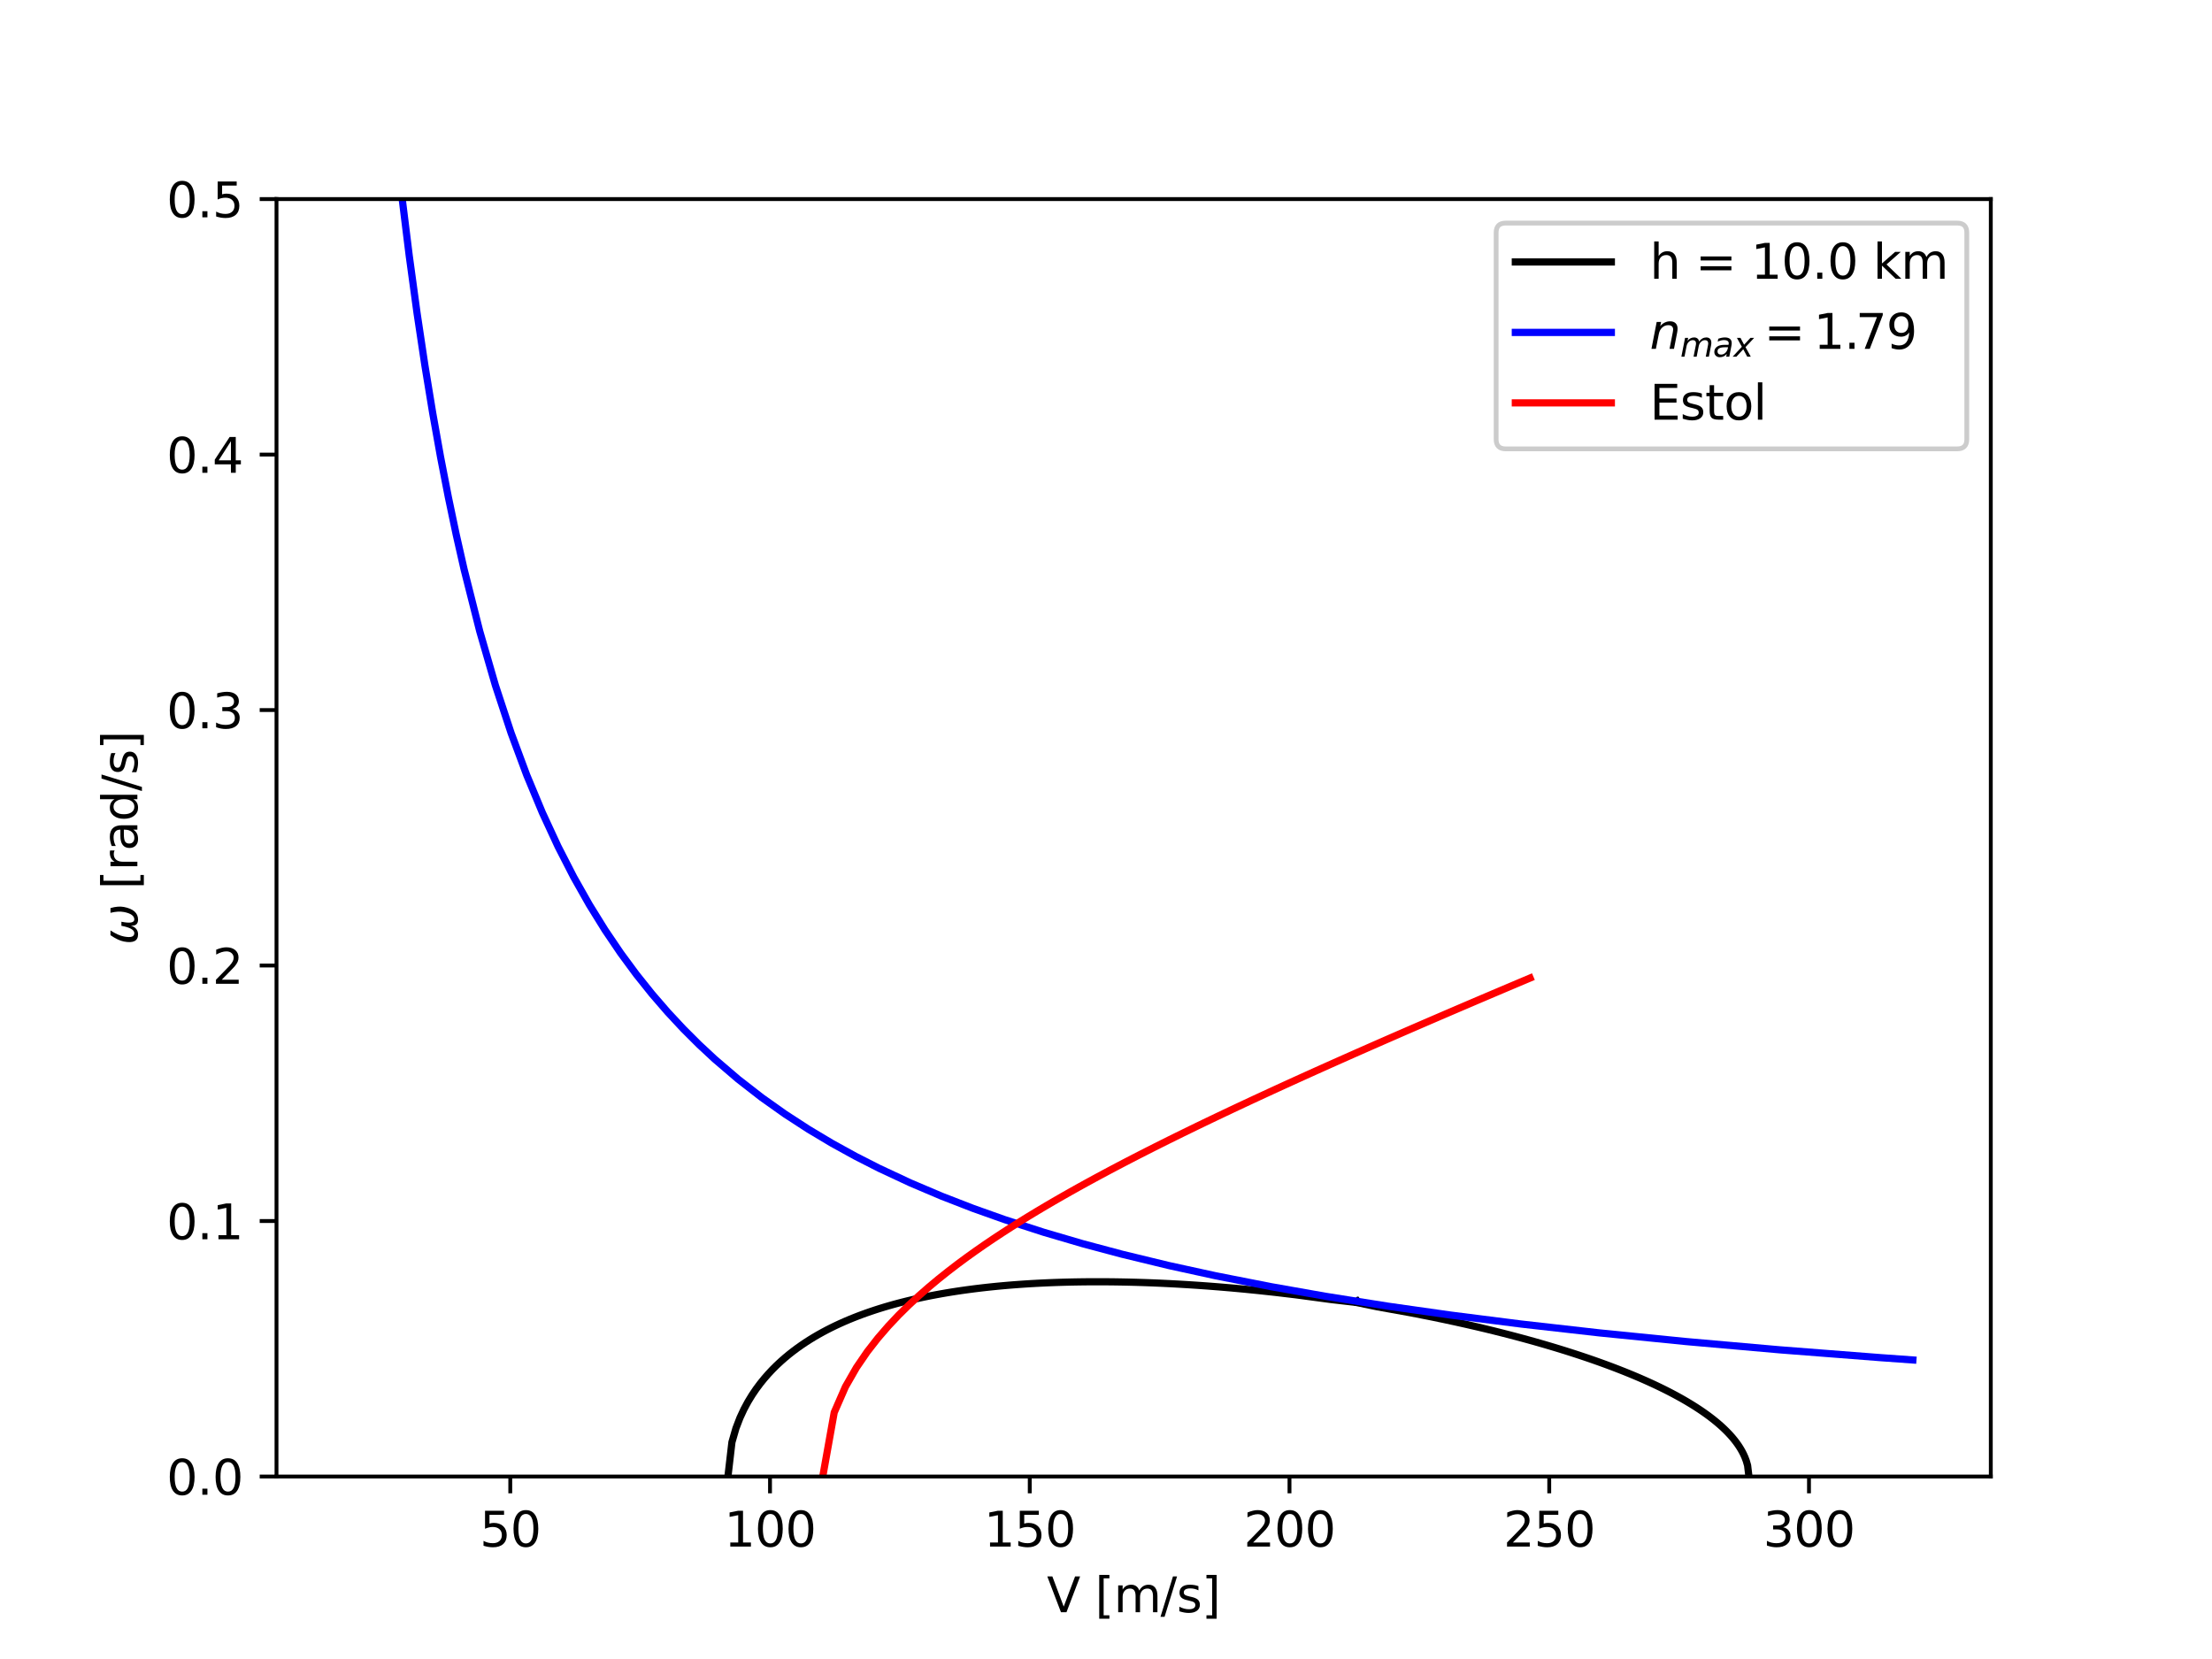 <?xml version="1.0" encoding="utf-8" standalone="no"?>
<!DOCTYPE svg PUBLIC "-//W3C//DTD SVG 1.1//EN"
  "http://www.w3.org/Graphics/SVG/1.1/DTD/svg11.dtd">
<svg height="345.6pt" version="1.1" viewBox="0 0 460.8 345.6" width="460.8pt" xmlns="http://www.w3.org/2000/svg" xmlns:xlink="http://www.w3.org/1999/xlink">
 <defs>
  <style type="text/css">*{stroke-linecap:butt;stroke-linejoin:round;}</style>
 </defs>
 <g id="figure_1">
  <g id="patch_1">
   <path d="M 0 345.6 
L 460.8 345.6 
L 460.8 0 
L 0 0 
z
" style="fill:#ffffff;"/>
  </g>
  <g id="axes_1">
   <g id="patch_2">
    <path d="M 57.6 307.584 
L 414.72 307.584 
L 414.72 41.472 
L 57.6 41.472 
z
" style="fill:#ffffff;"/>
   </g>
   <g id="matplotlib.axis_1">
    <g id="xtick_1">
     <g id="line2d_1">
      <defs>
       <path d="M 0 0 
L 0 3.5 
" id="m773effb469" style="stroke:#000000;stroke-width:0.8;"/>
      </defs>
      <g>
       <use style="stroke:#000000;stroke-width:0.8;" x="106.298" xlink:href="#m773effb469" y="307.584"/>
      </g>
     </g>
     <g id="text_1">
      <!-- 50 -->
      <g transform="translate(99.936 322.182)scale(0.1 -0.1)">
       <defs>
        <path d="M 691 4666 
L 3169 4666 
L 3169 4134 
L 1269 4134 
L 1269 2991 
Q 1406 3038 1543 3061 
Q 1681 3084 1819 3084 
Q 2600 3084 3056 2656 
Q 3513 2228 3513 1497 
Q 3513 744 3044 326 
Q 2575 -91 1722 -91 
Q 1428 -91 1123 -41 
Q 819 9 494 109 
L 494 744 
Q 775 591 1075 516 
Q 1375 441 1709 441 
Q 2250 441 2565 725 
Q 2881 1009 2881 1497 
Q 2881 1984 2565 2268 
Q 2250 2553 1709 2553 
Q 1456 2553 1204 2497 
Q 953 2441 691 2322 
L 691 4666 
z
" id="DejaVuSans-35" transform="scale(0.016)"/>
        <path d="M 2034 4250 
Q 1547 4250 1301 3770 
Q 1056 3291 1056 2328 
Q 1056 1369 1301 889 
Q 1547 409 2034 409 
Q 2525 409 2770 889 
Q 3016 1369 3016 2328 
Q 3016 3291 2770 3770 
Q 2525 4250 2034 4250 
z
M 2034 4750 
Q 2819 4750 3233 4129 
Q 3647 3509 3647 2328 
Q 3647 1150 3233 529 
Q 2819 -91 2034 -91 
Q 1250 -91 836 529 
Q 422 1150 422 2328 
Q 422 3509 836 4129 
Q 1250 4750 2034 4750 
z
" id="DejaVuSans-30" transform="scale(0.016)"/>
       </defs>
       <use xlink:href="#DejaVuSans-35"/>
       <use x="63.623" xlink:href="#DejaVuSans-30"/>
      </g>
     </g>
    </g>
    <g id="xtick_2">
     <g id="line2d_2">
      <g>
       <use style="stroke:#000000;stroke-width:0.8;" x="160.407" xlink:href="#m773effb469" y="307.584"/>
      </g>
     </g>
     <g id="text_2">
      <!-- 100 -->
      <g transform="translate(150.864 322.182)scale(0.1 -0.1)">
       <defs>
        <path d="M 794 531 
L 1825 531 
L 1825 4091 
L 703 3866 
L 703 4441 
L 1819 4666 
L 2450 4666 
L 2450 531 
L 3481 531 
L 3481 0 
L 794 0 
L 794 531 
z
" id="DejaVuSans-31" transform="scale(0.016)"/>
       </defs>
       <use xlink:href="#DejaVuSans-31"/>
       <use x="63.623" xlink:href="#DejaVuSans-30"/>
       <use x="127.246" xlink:href="#DejaVuSans-30"/>
      </g>
     </g>
    </g>
    <g id="xtick_3">
     <g id="line2d_3">
      <g>
       <use style="stroke:#000000;stroke-width:0.8;" x="214.516" xlink:href="#m773effb469" y="307.584"/>
      </g>
     </g>
     <g id="text_3">
      <!-- 150 -->
      <g transform="translate(204.973 322.182)scale(0.1 -0.1)">
       <use xlink:href="#DejaVuSans-31"/>
       <use x="63.623" xlink:href="#DejaVuSans-35"/>
       <use x="127.246" xlink:href="#DejaVuSans-30"/>
      </g>
     </g>
    </g>
    <g id="xtick_4">
     <g id="line2d_4">
      <g>
       <use style="stroke:#000000;stroke-width:0.8;" x="268.625" xlink:href="#m773effb469" y="307.584"/>
      </g>
     </g>
     <g id="text_4">
      <!-- 200 -->
      <g transform="translate(259.082 322.182)scale(0.1 -0.1)">
       <defs>
        <path d="M 1228 531 
L 3431 531 
L 3431 0 
L 469 0 
L 469 531 
Q 828 903 1448 1529 
Q 2069 2156 2228 2338 
Q 2531 2678 2651 2914 
Q 2772 3150 2772 3378 
Q 2772 3750 2511 3984 
Q 2250 4219 1831 4219 
Q 1534 4219 1204 4116 
Q 875 4013 500 3803 
L 500 4441 
Q 881 4594 1212 4672 
Q 1544 4750 1819 4750 
Q 2544 4750 2975 4387 
Q 3406 4025 3406 3419 
Q 3406 3131 3298 2873 
Q 3191 2616 2906 2266 
Q 2828 2175 2409 1742 
Q 1991 1309 1228 531 
z
" id="DejaVuSans-32" transform="scale(0.016)"/>
       </defs>
       <use xlink:href="#DejaVuSans-32"/>
       <use x="63.623" xlink:href="#DejaVuSans-30"/>
       <use x="127.246" xlink:href="#DejaVuSans-30"/>
      </g>
     </g>
    </g>
    <g id="xtick_5">
     <g id="line2d_5">
      <g>
       <use style="stroke:#000000;stroke-width:0.8;" x="322.735" xlink:href="#m773effb469" y="307.584"/>
      </g>
     </g>
     <g id="text_5">
      <!-- 250 -->
      <g transform="translate(313.191 322.182)scale(0.1 -0.1)">
       <use xlink:href="#DejaVuSans-32"/>
       <use x="63.623" xlink:href="#DejaVuSans-35"/>
       <use x="127.246" xlink:href="#DejaVuSans-30"/>
      </g>
     </g>
    </g>
    <g id="xtick_6">
     <g id="line2d_6">
      <g>
       <use style="stroke:#000000;stroke-width:0.8;" x="376.844" xlink:href="#m773effb469" y="307.584"/>
      </g>
     </g>
     <g id="text_6">
      <!-- 300 -->
      <g transform="translate(367.3 322.182)scale(0.1 -0.1)">
       <defs>
        <path d="M 2597 2516 
Q 3050 2419 3304 2112 
Q 3559 1806 3559 1356 
Q 3559 666 3084 287 
Q 2609 -91 1734 -91 
Q 1441 -91 1130 -33 
Q 819 25 488 141 
L 488 750 
Q 750 597 1062 519 
Q 1375 441 1716 441 
Q 2309 441 2620 675 
Q 2931 909 2931 1356 
Q 2931 1769 2642 2001 
Q 2353 2234 1838 2234 
L 1294 2234 
L 1294 2753 
L 1863 2753 
Q 2328 2753 2575 2939 
Q 2822 3125 2822 3475 
Q 2822 3834 2567 4026 
Q 2313 4219 1838 4219 
Q 1578 4219 1281 4162 
Q 984 4106 628 3988 
L 628 4550 
Q 988 4650 1302 4700 
Q 1616 4750 1894 4750 
Q 2613 4750 3031 4423 
Q 3450 4097 3450 3541 
Q 3450 3153 3228 2886 
Q 3006 2619 2597 2516 
z
" id="DejaVuSans-33" transform="scale(0.016)"/>
       </defs>
       <use xlink:href="#DejaVuSans-33"/>
       <use x="63.623" xlink:href="#DejaVuSans-30"/>
       <use x="127.246" xlink:href="#DejaVuSans-30"/>
      </g>
     </g>
    </g>
    <g id="text_7">
     <!-- V [m/s] -->
     <g transform="translate(218.09 335.861)scale(0.1 -0.1)">
      <defs>
       <path d="M 1831 0 
L 50 4666 
L 709 4666 
L 2188 738 
L 3669 4666 
L 4325 4666 
L 2547 0 
L 1831 0 
z
" id="DejaVuSans-56" transform="scale(0.016)"/>
       <path id="DejaVuSans-20" transform="scale(0.016)"/>
       <path d="M 550 4863 
L 1875 4863 
L 1875 4416 
L 1125 4416 
L 1125 -397 
L 1875 -397 
L 1875 -844 
L 550 -844 
L 550 4863 
z
" id="DejaVuSans-5b" transform="scale(0.016)"/>
       <path d="M 3328 2828 
Q 3544 3216 3844 3400 
Q 4144 3584 4550 3584 
Q 5097 3584 5394 3201 
Q 5691 2819 5691 2113 
L 5691 0 
L 5113 0 
L 5113 2094 
Q 5113 2597 4934 2840 
Q 4756 3084 4391 3084 
Q 3944 3084 3684 2787 
Q 3425 2491 3425 1978 
L 3425 0 
L 2847 0 
L 2847 2094 
Q 2847 2600 2669 2842 
Q 2491 3084 2119 3084 
Q 1678 3084 1418 2786 
Q 1159 2488 1159 1978 
L 1159 0 
L 581 0 
L 581 3500 
L 1159 3500 
L 1159 2956 
Q 1356 3278 1631 3431 
Q 1906 3584 2284 3584 
Q 2666 3584 2933 3390 
Q 3200 3197 3328 2828 
z
" id="DejaVuSans-6d" transform="scale(0.016)"/>
       <path d="M 1625 4666 
L 2156 4666 
L 531 -594 
L 0 -594 
L 1625 4666 
z
" id="DejaVuSans-2f" transform="scale(0.016)"/>
       <path d="M 2834 3397 
L 2834 2853 
Q 2591 2978 2328 3040 
Q 2066 3103 1784 3103 
Q 1356 3103 1142 2972 
Q 928 2841 928 2578 
Q 928 2378 1081 2264 
Q 1234 2150 1697 2047 
L 1894 2003 
Q 2506 1872 2764 1633 
Q 3022 1394 3022 966 
Q 3022 478 2636 193 
Q 2250 -91 1575 -91 
Q 1294 -91 989 -36 
Q 684 19 347 128 
L 347 722 
Q 666 556 975 473 
Q 1284 391 1588 391 
Q 1994 391 2212 530 
Q 2431 669 2431 922 
Q 2431 1156 2273 1281 
Q 2116 1406 1581 1522 
L 1381 1569 
Q 847 1681 609 1914 
Q 372 2147 372 2553 
Q 372 3047 722 3315 
Q 1072 3584 1716 3584 
Q 2034 3584 2315 3537 
Q 2597 3491 2834 3397 
z
" id="DejaVuSans-73" transform="scale(0.016)"/>
       <path d="M 1947 4863 
L 1947 -844 
L 622 -844 
L 622 -397 
L 1369 -397 
L 1369 4416 
L 622 4416 
L 622 4863 
L 1947 4863 
z
" id="DejaVuSans-5d" transform="scale(0.016)"/>
      </defs>
      <use xlink:href="#DejaVuSans-56"/>
      <use x="68.408" xlink:href="#DejaVuSans-20"/>
      <use x="100.195" xlink:href="#DejaVuSans-5b"/>
      <use x="139.209" xlink:href="#DejaVuSans-6d"/>
      <use x="236.621" xlink:href="#DejaVuSans-2f"/>
      <use x="270.312" xlink:href="#DejaVuSans-73"/>
      <use x="322.412" xlink:href="#DejaVuSans-5d"/>
     </g>
    </g>
   </g>
   <g id="matplotlib.axis_2">
    <g id="ytick_1">
     <g id="line2d_7">
      <defs>
       <path d="M 0 0 
L -3.5 0 
" id="mc19daff065" style="stroke:#000000;stroke-width:0.8;"/>
      </defs>
      <g>
       <use style="stroke:#000000;stroke-width:0.8;" x="57.6" xlink:href="#mc19daff065" y="307.584"/>
      </g>
     </g>
     <g id="text_8">
      <!-- 0.0 -->
      <g transform="translate(34.697 311.383)scale(0.1 -0.1)">
       <defs>
        <path d="M 684 794 
L 1344 794 
L 1344 0 
L 684 0 
L 684 794 
z
" id="DejaVuSans-2e" transform="scale(0.016)"/>
       </defs>
       <use xlink:href="#DejaVuSans-30"/>
       <use x="63.623" xlink:href="#DejaVuSans-2e"/>
       <use x="95.41" xlink:href="#DejaVuSans-30"/>
      </g>
     </g>
    </g>
    <g id="ytick_2">
     <g id="line2d_8">
      <g>
       <use style="stroke:#000000;stroke-width:0.8;" x="57.6" xlink:href="#mc19daff065" y="254.362"/>
      </g>
     </g>
     <g id="text_9">
      <!-- 0.1 -->
      <g transform="translate(34.697 258.161)scale(0.1 -0.1)">
       <use xlink:href="#DejaVuSans-30"/>
       <use x="63.623" xlink:href="#DejaVuSans-2e"/>
       <use x="95.41" xlink:href="#DejaVuSans-31"/>
      </g>
     </g>
    </g>
    <g id="ytick_3">
     <g id="line2d_9">
      <g>
       <use style="stroke:#000000;stroke-width:0.8;" x="57.6" xlink:href="#mc19daff065" y="201.139"/>
      </g>
     </g>
     <g id="text_10">
      <!-- 0.2 -->
      <g transform="translate(34.697 204.938)scale(0.1 -0.1)">
       <use xlink:href="#DejaVuSans-30"/>
       <use x="63.623" xlink:href="#DejaVuSans-2e"/>
       <use x="95.41" xlink:href="#DejaVuSans-32"/>
      </g>
     </g>
    </g>
    <g id="ytick_4">
     <g id="line2d_10">
      <g>
       <use style="stroke:#000000;stroke-width:0.8;" x="57.6" xlink:href="#mc19daff065" y="147.917"/>
      </g>
     </g>
     <g id="text_11">
      <!-- 0.3 -->
      <g transform="translate(34.697 151.716)scale(0.1 -0.1)">
       <use xlink:href="#DejaVuSans-30"/>
       <use x="63.623" xlink:href="#DejaVuSans-2e"/>
       <use x="95.41" xlink:href="#DejaVuSans-33"/>
      </g>
     </g>
    </g>
    <g id="ytick_5">
     <g id="line2d_11">
      <g>
       <use style="stroke:#000000;stroke-width:0.8;" x="57.6" xlink:href="#mc19daff065" y="94.694"/>
      </g>
     </g>
     <g id="text_12">
      <!-- 0.4 -->
      <g transform="translate(34.697 98.494)scale(0.1 -0.1)">
       <defs>
        <path d="M 2419 4116 
L 825 1625 
L 2419 1625 
L 2419 4116 
z
M 2253 4666 
L 3047 4666 
L 3047 1625 
L 3713 1625 
L 3713 1100 
L 3047 1100 
L 3047 0 
L 2419 0 
L 2419 1100 
L 313 1100 
L 313 1709 
L 2253 4666 
z
" id="DejaVuSans-34" transform="scale(0.016)"/>
       </defs>
       <use xlink:href="#DejaVuSans-30"/>
       <use x="63.623" xlink:href="#DejaVuSans-2e"/>
       <use x="95.41" xlink:href="#DejaVuSans-34"/>
      </g>
     </g>
    </g>
    <g id="ytick_6">
     <g id="line2d_12">
      <g>
       <use style="stroke:#000000;stroke-width:0.8;" x="57.6" xlink:href="#mc19daff065" y="41.472"/>
      </g>
     </g>
     <g id="text_13">
      <!-- 0.5 -->
      <g transform="translate(34.697 45.271)scale(0.1 -0.1)">
       <use xlink:href="#DejaVuSans-30"/>
       <use x="63.623" xlink:href="#DejaVuSans-2e"/>
       <use x="95.41" xlink:href="#DejaVuSans-35"/>
      </g>
     </g>
    </g>
    <g id="text_14">
     <!-- $\omega$ [rad/s] -->
     <g transform="translate(28.617 196.828)rotate(-90)scale(0.1 -0.1)">
      <defs>
       <path d="M 1369 -91 
Q 72 -91 434 1766 
Q 575 2500 1256 3500 
L 1875 3500 
Q 1231 2500 1088 1750 
Q 819 397 1519 397 
Q 2166 397 2478 2078 
L 3009 2078 
Q 2669 388 3316 397 
Q 4013 403 4275 1750 
Q 4419 2500 4169 3500 
L 4788 3500 
Q 5075 2500 4934 1766 
Q 4578 -94 3278 -91 
Q 2428 -88 2503 844 
Q 2194 -91 1369 -91 
z
" id="DejaVuSans-Oblique-3c9" transform="scale(0.016)"/>
       <path d="M 2631 2963 
Q 2534 3019 2420 3045 
Q 2306 3072 2169 3072 
Q 1681 3072 1420 2755 
Q 1159 2438 1159 1844 
L 1159 0 
L 581 0 
L 581 3500 
L 1159 3500 
L 1159 2956 
Q 1341 3275 1631 3429 
Q 1922 3584 2338 3584 
Q 2397 3584 2469 3576 
Q 2541 3569 2628 3553 
L 2631 2963 
z
" id="DejaVuSans-72" transform="scale(0.016)"/>
       <path d="M 2194 1759 
Q 1497 1759 1228 1600 
Q 959 1441 959 1056 
Q 959 750 1161 570 
Q 1363 391 1709 391 
Q 2188 391 2477 730 
Q 2766 1069 2766 1631 
L 2766 1759 
L 2194 1759 
z
M 3341 1997 
L 3341 0 
L 2766 0 
L 2766 531 
Q 2569 213 2275 61 
Q 1981 -91 1556 -91 
Q 1019 -91 701 211 
Q 384 513 384 1019 
Q 384 1609 779 1909 
Q 1175 2209 1959 2209 
L 2766 2209 
L 2766 2266 
Q 2766 2663 2505 2880 
Q 2244 3097 1772 3097 
Q 1472 3097 1187 3025 
Q 903 2953 641 2809 
L 641 3341 
Q 956 3463 1253 3523 
Q 1550 3584 1831 3584 
Q 2591 3584 2966 3190 
Q 3341 2797 3341 1997 
z
" id="DejaVuSans-61" transform="scale(0.016)"/>
       <path d="M 2906 2969 
L 2906 4863 
L 3481 4863 
L 3481 0 
L 2906 0 
L 2906 525 
Q 2725 213 2448 61 
Q 2172 -91 1784 -91 
Q 1150 -91 751 415 
Q 353 922 353 1747 
Q 353 2572 751 3078 
Q 1150 3584 1784 3584 
Q 2172 3584 2448 3432 
Q 2725 3281 2906 2969 
z
M 947 1747 
Q 947 1113 1208 752 
Q 1469 391 1925 391 
Q 2381 391 2643 752 
Q 2906 1113 2906 1747 
Q 2906 2381 2643 2742 
Q 2381 3103 1925 3103 
Q 1469 3103 1208 2742 
Q 947 2381 947 1747 
z
" id="DejaVuSans-64" transform="scale(0.016)"/>
      </defs>
      <use transform="translate(0 0.016)" xlink:href="#DejaVuSans-Oblique-3c9"/>
      <use transform="translate(83.74 0.016)" xlink:href="#DejaVuSans-20"/>
      <use transform="translate(115.527 0.016)" xlink:href="#DejaVuSans-5b"/>
      <use transform="translate(154.541 0.016)" xlink:href="#DejaVuSans-72"/>
      <use transform="translate(195.654 0.016)" xlink:href="#DejaVuSans-61"/>
      <use transform="translate(256.934 0.016)" xlink:href="#DejaVuSans-64"/>
      <use transform="translate(320.41 0.016)" xlink:href="#DejaVuSans-2f"/>
      <use transform="translate(354.102 0.016)" xlink:href="#DejaVuSans-73"/>
      <use transform="translate(406.201 0.016)" xlink:href="#DejaVuSans-5d"/>
     </g>
    </g>
   </g>
   <g id="line2d_13">
    <path clip-path="url(#p36850b65ed)" d="M 151.642 307.584 
L 152.474 300.439 
L 153.308 297.544 
L 154.144 295.364 
L 154.982 293.56 
L 155.822 292.002 
L 156.664 290.619 
L 157.509 289.371 
L 158.356 288.231 
L 159.205 287.181 
L 160.056 286.206 
L 160.91 285.295 
L 161.767 284.442 
L 162.626 283.639 
L 163.488 282.881 
L 164.352 282.162 
L 165.22 281.481 
L 166.09 280.833 
L 166.963 280.216 
L 167.839 279.627 
L 168.718 279.064 
L 169.6 278.526 
L 170.486 278.01 
L 171.375 277.516 
L 172.268 277.041 
L 173.163 276.586 
L 174.063 276.148 
L 174.966 275.728 
L 175.873 275.323 
L 176.785 274.933 
L 177.7 274.558 
L 178.619 274.197 
L 179.542 273.849 
L 180.47 273.513 
L 181.403 273.19 
L 182.34 272.878 
L 183.282 272.577 
L 184.228 272.287 
L 185.18 272.007 
L 186.137 271.738 
L 187.1 271.478 
L 188.067 271.227 
L 189.041 270.985 
L 190.021 270.752 
L 191.006 270.528 
L 191.998 270.312 
L 192.997 270.104 
L 194.002 269.903 
L 195.014 269.711 
L 196.033 269.526 
L 197.059 269.348 
L 198.093 269.177 
L 199.136 269.014 
L 200.186 268.857 
L 201.245 268.707 
L 202.313 268.564 
L 203.39 268.427 
L 204.476 268.297 
L 205.573 268.173 
L 206.68 268.055 
L 207.798 267.944 
L 208.927 267.839 
L 210.068 267.74 
L 211.221 267.647 
L 212.387 267.561 
L 213.567 267.48 
L 214.761 267.406 
L 215.97 267.338 
L 217.194 267.276 
L 218.435 267.221 
L 219.694 267.171 
L 220.971 267.129 
L 222.267 267.092 
L 223.585 267.063 
L 224.924 267.04 
L 226.287 267.024 
L 227.676 267.015 
L 229.091 267.014 
L 230.536 267.02 
L 232.013 267.034 
L 233.523 267.057 
L 235.071 267.088 
L 236.661 267.129 
L 238.295 267.18 
L 239.979 267.241 
L 241.719 267.314 
L 243.522 267.4 
L 245.397 267.5 
L 247.355 267.615 
L 249.409 267.748 
L 251.578 267.902 
L 253.887 268.081 
L 256.372 268.291 
L 259.087 268.539 
L 262.121 268.841 
L 265.641 269.222 
L 270.046 269.746 
L 277.252 270.714 
L 282.462 271.31 
L 282.758 271.12 
" style="fill:none;stroke:#000000;stroke-linecap:square;stroke-width:1.5;"/>
   </g>
   <g id="line2d_14">
    <path clip-path="url(#p36850b65ed)" d="M 364.332 307.584 
L 364.058 305.287 
L 363.78 304.326 
L 363.499 303.582 
L 363.215 302.949 
L 362.927 302.387 
L 362.635 301.875 
L 362.34 301.399 
L 362.041 300.953 
L 361.739 300.53 
L 361.432 300.127 
L 361.122 299.74 
L 360.808 299.367 
L 360.49 299.007 
L 360.167 298.657 
L 359.841 298.316 
L 359.511 297.984 
L 359.176 297.659 
L 358.837 297.34 
L 358.494 297.028 
L 358.146 296.722 
L 357.794 296.42 
L 357.437 296.123 
L 357.075 295.83 
L 356.709 295.54 
L 356.338 295.255 
L 355.962 294.972 
L 355.581 294.692 
L 355.195 294.415 
L 354.804 294.141 
L 354.407 293.868 
L 354.005 293.598 
L 353.597 293.33 
L 353.184 293.063 
L 352.765 292.798 
L 352.34 292.535 
L 351.909 292.273 
L 351.472 292.011 
L 351.029 291.751 
L 350.579 291.492 
L 350.122 291.234 
L 349.659 290.977 
L 349.189 290.72 
L 348.712 290.464 
L 348.227 290.208 
L 347.736 289.952 
L 347.236 289.697 
L 346.728 289.442 
L 346.213 289.187 
L 345.689 288.932 
L 345.156 288.677 
L 344.615 288.421 
L 344.065 288.166 
L 343.505 287.909 
L 342.935 287.653 
L 342.356 287.396 
L 341.766 287.138 
L 341.165 286.88 
L 340.554 286.621 
L 339.93 286.361 
L 339.295 286.099 
L 338.648 285.837 
L 337.987 285.574 
L 337.313 285.309 
L 336.625 285.042 
L 335.923 284.774 
L 335.205 284.505 
L 334.471 284.233 
L 333.72 283.96 
L 332.952 283.684 
L 332.165 283.406 
L 331.359 283.125 
L 330.532 282.842 
L 329.683 282.556 
L 328.81 282.266 
L 327.914 281.974 
L 326.99 281.677 
L 326.039 281.376 
L 325.057 281.071 
L 324.043 280.762 
L 322.994 280.447 
L 321.906 280.126 
L 320.776 279.799 
L 319.599 279.464 
L 318.372 279.122 
L 317.088 278.772 
L 315.74 278.411 
L 314.319 278.039 
L 312.815 277.654 
L 311.212 277.253 
L 309.494 276.834 
L 307.635 276.393 
L 305.599 275.924 
L 303.332 275.418 
L 300.745 274.861 
L 297.672 274.227 
L 293.712 273.453 
L 286.95 272.237 
L 282.453 271.309 
L 282.692 271.11 
" style="fill:none;stroke:#000000;stroke-linecap:square;stroke-width:1.5;"/>
   </g>
   <g id="line2d_15">
    <path clip-path="url(#p36850b65ed)" d="M 79.458 -1 
L 80.358 9.124 
L 81.99 25.463 
L 83.621 40.106 
L 85.253 53.304 
L 86.884 65.261 
L 88.516 76.144 
L 90.147 86.091 
L 91.778 95.218 
L 93.41 103.623 
L 95.041 111.388 
L 96.673 118.584 
L 99.936 131.499 
L 103.198 142.763 
L 106.461 152.672 
L 109.724 161.457 
L 112.987 169.299 
L 116.25 176.343 
L 119.513 182.703 
L 122.776 188.476 
L 126.038 193.738 
L 129.301 198.556 
L 132.564 202.982 
L 135.827 207.062 
L 139.09 210.837 
L 142.353 214.338 
L 145.616 217.594 
L 148.879 220.631 
L 153.773 224.82 
L 158.667 228.625 
L 163.561 232.095 
L 168.456 235.272 
L 173.35 238.193 
L 178.244 240.888 
L 183.139 243.38 
L 189.664 246.428 
L 196.19 249.199 
L 202.716 251.731 
L 209.241 254.051 
L 217.399 256.695 
L 225.556 259.089 
L 233.713 261.268 
L 243.501 263.638 
L 253.29 265.777 
L 264.71 268.024 
L 276.13 270.041 
L 289.181 272.109 
L 302.233 273.96 
L 316.916 275.825 
L 333.23 277.669 
L 351.176 279.464 
L 370.753 281.192 
L 391.962 282.84 
L 398.487 283.306 
L 398.487 283.306 
" style="fill:none;stroke:#0000ff;stroke-linecap:square;stroke-width:1.5;"/>
   </g>
   <g id="line2d_16">
    <path clip-path="url(#p36850b65ed)" d="M 171.397 307.584 
L 173.781 294.242 
L 176.12 288.889 
L 178.415 284.886 
L 180.669 281.591 
L 182.885 278.75 
L 185.063 276.232 
L 187.206 273.958 
L 189.316 271.878 
L 191.394 269.954 
L 193.441 268.161 
L 195.459 266.478 
L 197.449 264.89 
L 199.412 263.384 
L 201.349 261.95 
L 203.262 260.581 
L 205.15 259.268 
L 207.016 258.007 
L 208.859 256.792 
L 210.681 255.62 
L 212.482 254.486 
L 214.263 253.386 
L 216.025 252.32 
L 217.768 251.283 
L 219.492 250.274 
L 221.2 249.29 
L 222.89 248.331 
L 224.563 247.393 
L 226.221 246.477 
L 227.863 245.581 
L 229.489 244.702 
L 231.101 243.842 
L 232.699 242.997 
L 234.282 242.169 
L 235.852 241.355 
L 237.408 240.555 
L 238.952 239.768 
L 240.483 238.994 
L 242.001 238.232 
L 243.508 237.481 
L 245.003 236.742 
L 246.486 236.013 
L 247.958 235.294 
L 249.419 234.584 
L 250.869 233.884 
L 252.309 233.193 
L 253.738 232.51 
L 255.157 231.836 
L 256.567 231.169 
L 257.967 230.51 
L 259.357 229.859 
L 260.738 229.214 
L 262.11 228.577 
L 263.474 227.946 
L 264.828 227.321 
L 266.174 226.703 
L 267.511 226.091 
L 268.84 225.485 
L 270.161 224.884 
L 271.475 224.289 
L 272.78 223.699 
L 274.077 223.114 
L 275.368 222.535 
L 276.65 221.96 
L 277.926 221.39 
L 279.194 220.825 
L 280.455 220.265 
L 281.709 219.708 
L 282.956 219.156 
L 284.197 218.609 
L 285.431 218.065 
L 286.659 217.526 
L 287.88 216.99 
L 289.095 216.458 
L 290.304 215.93 
L 291.506 215.405 
L 292.703 214.885 
L 293.894 214.367 
L 295.078 213.853 
L 296.257 213.343 
L 297.431 212.835 
L 298.599 212.331 
L 299.761 211.83 
L 300.918 211.332 
L 302.069 210.837 
L 303.216 210.345 
L 304.357 209.856 
L 305.493 209.37 
L 306.623 208.887 
L 307.749 208.406 
L 308.87 207.928 
L 309.986 207.453 
L 311.097 206.98 
L 312.204 206.51 
L 313.306 206.042 
L 314.403 205.577 
L 315.495 205.115 
L 316.583 204.654 
L 317.667 204.196 
L 318.746 203.741 
" style="fill:none;stroke:#ff0000;stroke-linecap:square;stroke-width:1.5;"/>
   </g>
   <g id="patch_3">
    <path d="M 57.6 307.584 
L 57.6 41.472 
" style="fill:none;stroke:#000000;stroke-linecap:square;stroke-linejoin:miter;stroke-width:0.8;"/>
   </g>
   <g id="patch_4">
    <path d="M 414.72 307.584 
L 414.72 41.472 
" style="fill:none;stroke:#000000;stroke-linecap:square;stroke-linejoin:miter;stroke-width:0.8;"/>
   </g>
   <g id="patch_5">
    <path d="M 57.6 307.584 
L 414.72 307.584 
" style="fill:none;stroke:#000000;stroke-linecap:square;stroke-linejoin:miter;stroke-width:0.8;"/>
   </g>
   <g id="patch_6">
    <path d="M 57.6 41.472 
L 414.72 41.472 
" style="fill:none;stroke:#000000;stroke-linecap:square;stroke-linejoin:miter;stroke-width:0.8;"/>
   </g>
   <g id="legend_1">
    <g id="patch_7">
     <path d="M 313.672 93.506 
L 407.72 93.506 
Q 409.72 93.506 409.72 91.506 
L 409.72 48.472 
Q 409.72 46.472 407.72 46.472 
L 313.672 46.472 
Q 311.672 46.472 311.672 48.472 
L 311.672 91.506 
Q 311.672 93.506 313.672 93.506 
z
" style="fill:#ffffff;stroke:#cccccc;stroke-linejoin:miter;"/>
    </g>
    <g id="line2d_17">
     <path d="M 315.672 54.57 
L 335.672 54.57 
" style="fill:none;stroke:#000000;stroke-linecap:square;stroke-width:1.5;"/>
    </g>
    <g id="line2d_18"/>
    <g id="text_15">
     <!-- h = 10.0 km -->
     <g transform="translate(343.672 58.07)scale(0.1 -0.1)">
      <defs>
       <path d="M 3513 2113 
L 3513 0 
L 2938 0 
L 2938 2094 
Q 2938 2591 2744 2837 
Q 2550 3084 2163 3084 
Q 1697 3084 1428 2787 
Q 1159 2491 1159 1978 
L 1159 0 
L 581 0 
L 581 4863 
L 1159 4863 
L 1159 2956 
Q 1366 3272 1645 3428 
Q 1925 3584 2291 3584 
Q 2894 3584 3203 3211 
Q 3513 2838 3513 2113 
z
" id="DejaVuSans-68" transform="scale(0.016)"/>
       <path d="M 678 2906 
L 4684 2906 
L 4684 2381 
L 678 2381 
L 678 2906 
z
M 678 1631 
L 4684 1631 
L 4684 1100 
L 678 1100 
L 678 1631 
z
" id="DejaVuSans-3d" transform="scale(0.016)"/>
       <path d="M 581 4863 
L 1159 4863 
L 1159 1991 
L 2875 3500 
L 3609 3500 
L 1753 1863 
L 3688 0 
L 2938 0 
L 1159 1709 
L 1159 0 
L 581 0 
L 581 4863 
z
" id="DejaVuSans-6b" transform="scale(0.016)"/>
      </defs>
      <use xlink:href="#DejaVuSans-68"/>
      <use x="63.379" xlink:href="#DejaVuSans-20"/>
      <use x="95.166" xlink:href="#DejaVuSans-3d"/>
      <use x="178.955" xlink:href="#DejaVuSans-20"/>
      <use x="210.742" xlink:href="#DejaVuSans-31"/>
      <use x="274.365" xlink:href="#DejaVuSans-30"/>
      <use x="337.988" xlink:href="#DejaVuSans-2e"/>
      <use x="369.775" xlink:href="#DejaVuSans-30"/>
      <use x="433.398" xlink:href="#DejaVuSans-20"/>
      <use x="465.186" xlink:href="#DejaVuSans-6b"/>
      <use x="523.096" xlink:href="#DejaVuSans-6d"/>
     </g>
    </g>
    <g id="line2d_19">
     <path d="M 315.672 69.249 
L 335.672 69.249 
" style="fill:none;stroke:#0000ff;stroke-linecap:square;stroke-width:1.5;"/>
    </g>
    <g id="line2d_20"/>
    <g id="text_16">
     <!-- $n_{max} = 1.79$ -->
     <g transform="translate(343.672 72.749)scale(0.1 -0.1)">
      <defs>
       <path d="M 3566 2113 
L 3156 0 
L 2578 0 
L 2988 2091 
Q 3016 2238 3031 2350 
Q 3047 2463 3047 2528 
Q 3047 2791 2881 2937 
Q 2716 3084 2419 3084 
Q 1956 3084 1622 2776 
Q 1288 2469 1184 1941 
L 800 0 
L 225 0 
L 903 3500 
L 1478 3500 
L 1363 2950 
Q 1603 3253 1940 3418 
Q 2278 3584 2650 3584 
Q 3113 3584 3367 3334 
Q 3622 3084 3622 2631 
Q 3622 2519 3608 2391 
Q 3594 2263 3566 2113 
z
" id="DejaVuSans-Oblique-6e" transform="scale(0.016)"/>
       <path d="M 5747 2113 
L 5338 0 
L 4763 0 
L 5166 2094 
Q 5191 2228 5203 2325 
Q 5216 2422 5216 2491 
Q 5216 2772 5059 2928 
Q 4903 3084 4622 3084 
Q 4203 3084 3875 2770 
Q 3547 2456 3450 1953 
L 3066 0 
L 2491 0 
L 2900 2094 
Q 2925 2209 2937 2307 
Q 2950 2406 2950 2484 
Q 2950 2769 2794 2926 
Q 2638 3084 2363 3084 
Q 1938 3084 1609 2770 
Q 1281 2456 1184 1953 
L 800 0 
L 225 0 
L 909 3500 
L 1484 3500 
L 1375 2956 
Q 1609 3263 1923 3423 
Q 2238 3584 2597 3584 
Q 2978 3584 3223 3384 
Q 3469 3184 3519 2828 
Q 3781 3197 4126 3390 
Q 4472 3584 4856 3584 
Q 5306 3584 5551 3325 
Q 5797 3066 5797 2591 
Q 5797 2488 5784 2364 
Q 5772 2241 5747 2113 
z
" id="DejaVuSans-Oblique-6d" transform="scale(0.016)"/>
       <path d="M 3438 1997 
L 3047 0 
L 2472 0 
L 2578 531 
Q 2325 219 2001 64 
Q 1678 -91 1281 -91 
Q 834 -91 548 182 
Q 263 456 263 884 
Q 263 1497 752 1853 
Q 1241 2209 2100 2209 
L 2900 2209 
L 2931 2363 
Q 2938 2388 2941 2417 
Q 2944 2447 2944 2509 
Q 2944 2788 2717 2942 
Q 2491 3097 2081 3097 
Q 1800 3097 1504 3025 
Q 1209 2953 897 2809 
L 997 3341 
Q 1322 3463 1633 3523 
Q 1944 3584 2234 3584 
Q 2853 3584 3176 3315 
Q 3500 3047 3500 2534 
Q 3500 2431 3484 2292 
Q 3469 2153 3438 1997 
z
M 2816 1759 
L 2241 1759 
Q 1534 1759 1195 1570 
Q 856 1381 856 984 
Q 856 709 1029 553 
Q 1203 397 1509 397 
Q 1978 397 2328 733 
Q 2678 1069 2791 1631 
L 2816 1759 
z
" id="DejaVuSans-Oblique-61" transform="scale(0.016)"/>
       <path d="M 3841 3500 
L 2234 1784 
L 3219 0 
L 2559 0 
L 1819 1388 
L 531 0 
L -166 0 
L 1556 1844 
L 641 3500 
L 1300 3500 
L 1972 2234 
L 3144 3500 
L 3841 3500 
z
" id="DejaVuSans-Oblique-78" transform="scale(0.016)"/>
       <path d="M 525 4666 
L 3525 4666 
L 3525 4397 
L 1831 0 
L 1172 0 
L 2766 4134 
L 525 4134 
L 525 4666 
z
" id="DejaVuSans-37" transform="scale(0.016)"/>
       <path d="M 703 97 
L 703 672 
Q 941 559 1184 500 
Q 1428 441 1663 441 
Q 2288 441 2617 861 
Q 2947 1281 2994 2138 
Q 2813 1869 2534 1725 
Q 2256 1581 1919 1581 
Q 1219 1581 811 2004 
Q 403 2428 403 3163 
Q 403 3881 828 4315 
Q 1253 4750 1959 4750 
Q 2769 4750 3195 4129 
Q 3622 3509 3622 2328 
Q 3622 1225 3098 567 
Q 2575 -91 1691 -91 
Q 1453 -91 1209 -44 
Q 966 3 703 97 
z
M 1959 2075 
Q 2384 2075 2632 2365 
Q 2881 2656 2881 3163 
Q 2881 3666 2632 3958 
Q 2384 4250 1959 4250 
Q 1534 4250 1286 3958 
Q 1038 3666 1038 3163 
Q 1038 2656 1286 2365 
Q 1534 2075 1959 2075 
z
" id="DejaVuSans-39" transform="scale(0.016)"/>
      </defs>
      <use transform="translate(0 0.781)" xlink:href="#DejaVuSans-Oblique-6e"/>
      <use transform="translate(63.379 -15.625)scale(0.7)" xlink:href="#DejaVuSans-Oblique-6d"/>
      <use transform="translate(131.567 -15.625)scale(0.7)" xlink:href="#DejaVuSans-Oblique-61"/>
      <use transform="translate(174.463 -15.625)scale(0.7)" xlink:href="#DejaVuSans-Oblique-78"/>
      <use transform="translate(238.105 0.781)" xlink:href="#DejaVuSans-3d"/>
      <use transform="translate(341.377 0.781)" xlink:href="#DejaVuSans-31"/>
      <use transform="translate(405 0.781)" xlink:href="#DejaVuSans-2e"/>
      <use transform="translate(429.037 0.781)" xlink:href="#DejaVuSans-37"/>
      <use transform="translate(492.66 0.781)" xlink:href="#DejaVuSans-39"/>
     </g>
    </g>
    <g id="line2d_21">
     <path d="M 315.672 83.927 
L 335.672 83.927 
" style="fill:none;stroke:#ff0000;stroke-linecap:square;stroke-width:1.5;"/>
    </g>
    <g id="line2d_22"/>
    <g id="text_17">
     <!-- Estol -->
     <g transform="translate(343.672 87.427)scale(0.1 -0.1)">
      <defs>
       <path d="M 628 4666 
L 3578 4666 
L 3578 4134 
L 1259 4134 
L 1259 2753 
L 3481 2753 
L 3481 2222 
L 1259 2222 
L 1259 531 
L 3634 531 
L 3634 0 
L 628 0 
L 628 4666 
z
" id="DejaVuSans-45" transform="scale(0.016)"/>
       <path d="M 1172 4494 
L 1172 3500 
L 2356 3500 
L 2356 3053 
L 1172 3053 
L 1172 1153 
Q 1172 725 1289 603 
Q 1406 481 1766 481 
L 2356 481 
L 2356 0 
L 1766 0 
Q 1100 0 847 248 
Q 594 497 594 1153 
L 594 3053 
L 172 3053 
L 172 3500 
L 594 3500 
L 594 4494 
L 1172 4494 
z
" id="DejaVuSans-74" transform="scale(0.016)"/>
       <path d="M 1959 3097 
Q 1497 3097 1228 2736 
Q 959 2375 959 1747 
Q 959 1119 1226 758 
Q 1494 397 1959 397 
Q 2419 397 2687 759 
Q 2956 1122 2956 1747 
Q 2956 2369 2687 2733 
Q 2419 3097 1959 3097 
z
M 1959 3584 
Q 2709 3584 3137 3096 
Q 3566 2609 3566 1747 
Q 3566 888 3137 398 
Q 2709 -91 1959 -91 
Q 1206 -91 779 398 
Q 353 888 353 1747 
Q 353 2609 779 3096 
Q 1206 3584 1959 3584 
z
" id="DejaVuSans-6f" transform="scale(0.016)"/>
       <path d="M 603 4863 
L 1178 4863 
L 1178 0 
L 603 0 
L 603 4863 
z
" id="DejaVuSans-6c" transform="scale(0.016)"/>
      </defs>
      <use xlink:href="#DejaVuSans-45"/>
      <use x="63.184" xlink:href="#DejaVuSans-73"/>
      <use x="115.283" xlink:href="#DejaVuSans-74"/>
      <use x="154.492" xlink:href="#DejaVuSans-6f"/>
      <use x="215.674" xlink:href="#DejaVuSans-6c"/>
     </g>
    </g>
   </g>
  </g>
 </g>
 <defs>
  <clipPath id="p36850b65ed">
   <rect height="266.112" width="357.12" x="57.6" y="41.472"/>
  </clipPath>
 </defs>
</svg>
